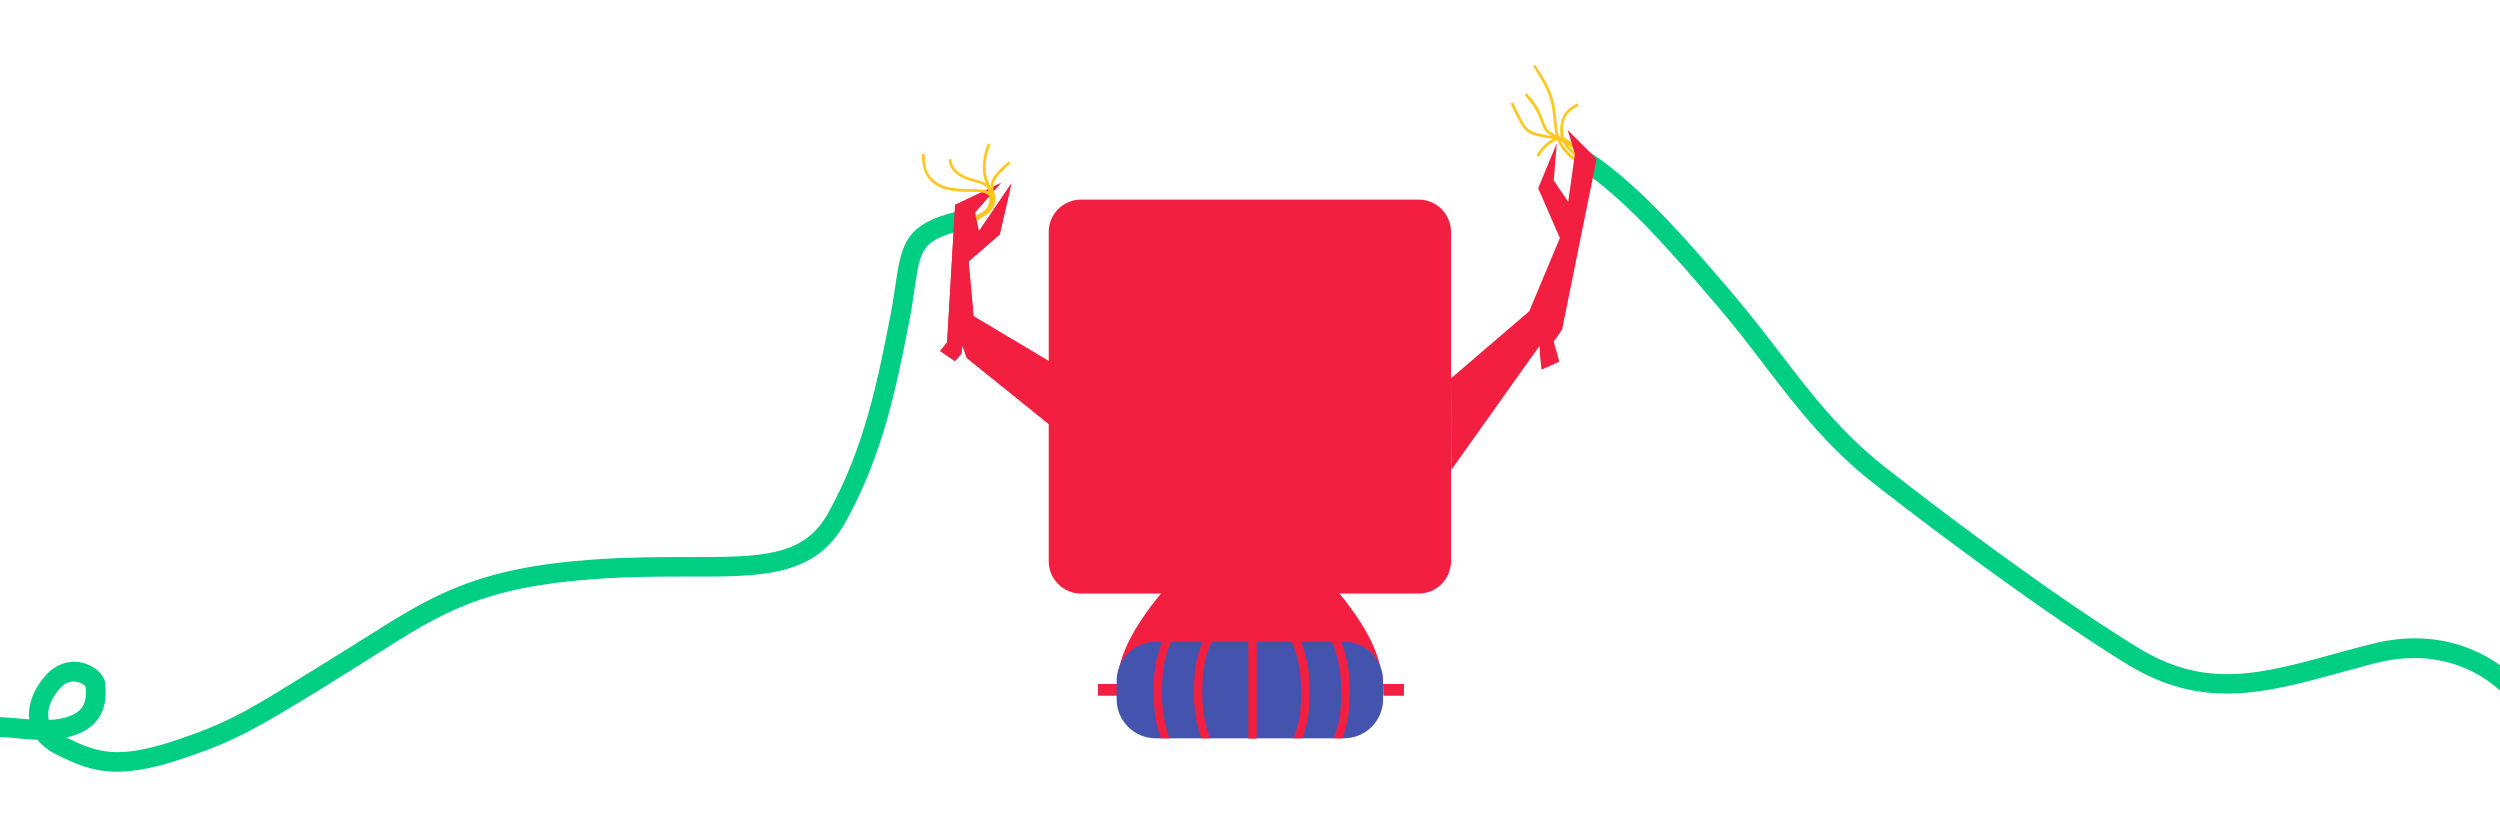 <?xml version="1.0" encoding="utf-8"?>
<!-- Generator: Adobe Illustrator 21.0.2, SVG Export Plug-In . SVG Version: 6.00 Build 0)  -->
<svg version="1.1" id="Layer_1" xmlns="http://www.w3.org/2000/svg" xmlns:xlink="http://www.w3.org/1999/xlink" x="0px" y="0px"
	 viewBox="0 0 898 300" style="enable-background:new 0 0 898 300;" xml:space="preserve">
<style type="text/css">
	.st0{clip-path:url(#SVGID_2_);}
	.st1{clip-path:url(#SVGID_4_);}
	.st2{fill:#F21F40;}
	.st3{clip-path:url(#SVGID_6_);}
	.st4{clip-path:url(#SVGID_8_);}
	.st5{fill:#00CE83;}
	.st6{fill:#FFC71E;}
	.st7{clip-path:url(#SVGID_10_);}
	.st8{clip-path:url(#SVGID_12_);}
	.st9{clip-path:url(#SVGID_14_);}
	.st10{clip-path:url(#SVGID_16_);}
	.st11{clip-path:url(#SVGID_18_);}
	.st12{clip-path:url(#SVGID_20_);}
	.st13{fill:#2A3268;}
	.st14{clip-path:url(#SVGID_22_);}
	.st15{clip-path:url(#SVGID_24_);}
	.st16{fill:#F8F5F9;}
	.st17{clip-path:url(#SVGID_26_);}
	.st18{clip-path:url(#SVGID_28_);}
	.st19{clip-path:url(#SVGID_30_);}
	.st20{clip-path:url(#SVGID_32_);}
	.st21{fill:#84C7FE;}
	.st22{clip-path:url(#SVGID_34_);}
	.st23{clip-path:url(#SVGID_36_);}
	.st24{clip-path:url(#SVGID_38_);}
	.st25{opacity:0.76;clip-path:url(#SVGID_40_);}
	.st26{fill:#090909;}
	.st27{clip-path:url(#SVGID_42_);}
	.st28{opacity:0.76;clip-path:url(#SVGID_44_);}
	.st29{clip-path:url(#SVGID_46_);}
	.st30{clip-path:url(#SVGID_48_);}
	.st31{clip-path:url(#SVGID_50_);}
	.st32{clip-path:url(#SVGID_52_);}
	.st33{clip-path:url(#SVGID_54_);}
	.st34{clip-path:url(#SVGID_56_);}
	.st35{clip-path:url(#SVGID_58_);}
	.st36{clip-path:url(#SVGID_60_);}
	.st37{fill:#4453AE;}
	.st38{clip-path:url(#SVGID_62_);}
	.st39{clip-path:url(#SVGID_64_);}
	.st40{clip-path:url(#SVGID_66_);}
	.st41{clip-path:url(#SVGID_68_);}
</style>
<g>
	<g>
		<defs>
			<polyline id="SVGID_1_" points="401.7,245.7 394.4,245.7 394.4,249.9 401.8,249.9 			"/>
		</defs>
		<clipPath id="SVGID_2_">
			<use xlink:href="#SVGID_1_"  style="overflow:visible;"/>
		</clipPath>
		<g class="st0">
			<defs>
				<rect id="SVGID_3_" x="-683" y="-37.8" width="3838.2" height="3051.7"/>
			</defs>
			<clipPath id="SVGID_4_">
				<use xlink:href="#SVGID_3_"  style="overflow:visible;"/>
			</clipPath>
			<g class="st1">
				<rect x="391.4" y="242.7" class="st2" width="13.5" height="10.3"/>
			</g>
		</g>
	</g>
	<g>
		<defs>
			<polyline id="SVGID_5_" points="496.9,249.9 504.3,249.9 504.3,245.7 496.8,245.7 			"/>
		</defs>
		<clipPath id="SVGID_6_">
			<use xlink:href="#SVGID_5_"  style="overflow:visible;"/>
		</clipPath>
		<g class="st3">
			<defs>
				<rect id="SVGID_7_" x="-683" y="-37.8" width="3838.2" height="3051.7"/>
			</defs>
			<clipPath id="SVGID_8_">
				<use xlink:href="#SVGID_7_"  style="overflow:visible;"/>
			</clipPath>
			<g class="st4">
				<rect x="493.8" y="242.7" class="st2" width="13.5" height="10.3"/>
			</g>
		</g>
	</g>
	<g>
		<g>
			<path class="st5" d="M42.1,277.2c-8.4,0-14.4-2.5-21.5-6c-3.4-1.7-5.7-3.6-7.2-5.5c-1.6,0-3.3-0.2-5-0.3
				c-17.4-1.7-20.8-0.8-26.9,0.9c-3.8,1-8.5,2.3-17.4,3.5c-15.7,2-20.9,0.2-26.4-1.7c-3.1-1.1-6.3-2.2-12.1-2.8
				c-15.2-1.4-30.7,6.1-30.8,6.1l-3.1-6.3c0.7-0.3,17.4-8.5,34.6-6.8c6.6,0.6,10.4,2,13.7,3.1c5.1,1.8,9.2,3.2,23.2,1.4
				c8.4-1.1,12.9-2.3,16.5-3.3c6.7-1.9,10.8-3,29.5-1.2c0.4,0,0.9,0.1,1.3,0.1c-0.6-5.3,1.6-11.1,6.3-16.2c3.9-4.2,9.4-5.6,14.5-3.6
				c3.9,1.5,6.6,4.6,6.6,7.7c0,0.2,0,0.4,0,0.7c0.1,2.6,0.4,8.6-4.4,13.2c-2.4,2.3-5.6,3.8-9.7,4.7c0,0,0,0,0,0
				c11,5.4,18.3,8.1,39.7,0.9c18.7-6.3,26-10.8,47.4-24.1c3.2-2,6.6-4.1,10.5-6.5c3.4-2.1,6.6-4.1,9.6-6
				c24-15.2,39.9-25.2,81.9-28.2c12.8-0.9,24.2-0.9,34.2-0.9c25.9,0,41.5,0.1,50.3-15.7c13.2-23.6,17.9-47.9,22.5-71.4
				c0.8-4.1,1.3-7.8,1.8-11c2.3-15.9,4.1-22.5,26.3-27l1.4,6.9c-18.3,3.7-18.7,7.1-20.8,21.2c-0.5,3.3-1,7-1.8,11.3
				c-4.7,24-9.5,48.9-23.3,73.5c-10.8,19.3-29.9,19.3-56.4,19.2c-9.9,0-21.1,0-33.6,0.9c-40.2,2.9-54.7,12-78.6,27.2
				c-3.1,1.9-6.3,4-9.7,6.1c-3.8,2.4-7.3,4.5-10.4,6.5C93.1,261,85.1,266,65.6,272.5C55.7,275.8,48.3,277.2,42.1,277.2z M26.4,244.8
				c-1.7,0-3.2,0.7-4.6,2.2c-3.4,3.6-5,7.8-4.4,11c0,0.2,0.1,0.4,0.1,0.6c6.3-0.3,9.4-1.9,11.1-3.5c2.5-2.4,2.3-5.7,2.2-7.7
				c0-0.3,0-0.5,0-0.7c-0.3-0.5-1.6-1.6-3.5-1.8C27,244.8,26.7,244.8,26.4,244.8z"/>
		</g>
	</g>
	<g>
		<g>
			<path class="st5" d="M901.7,251.9c-0.7-0.9-17.2-21.9-48.9-13.6c-3.8,1-7.5,2-11.1,3c-28.3,7.8-50.6,13.9-77.8-2.8
				c-27.6-17-65.2-44.8-91.2-65.1c-16.4-12.9-27.4-27.2-39-42.3c-5-6.6-10.2-13.4-16.1-20.3c-17.3-20.4-35.5-41.3-52.2-51.4l3.6-6
				c17.6,10.7,35.6,31.1,54,52.8c5.9,7,11.2,13.9,16.3,20.5c11.3,14.8,22,28.7,37.8,41.1c25.9,20.3,63.2,47.9,90.6,64.7
				c24.6,15.1,43.6,9.9,72.2,2c3.6-1,7.3-2,11.2-3c36.4-9.6,55.5,15.1,56.3,16.1L901.7,251.9z"/>
		</g>
	</g>
	<g>
		<path class="st6" d="M567.9,57.4c-0.3-0.2-7.5-3.9-7.5-10.4c0-6.1,2.9-7.9,5.6-9.6l0.5-0.3L567,38l-0.5,0.3
			c-2.6,1.6-5.1,3.1-5.1,8.7c0,5.9,6.9,9.4,7,9.5L567.9,57.4z"/>
	</g>
	<g>
		<path class="st6" d="M568,59c-0.1,0-8.5-3.2-9.6-12.7c-0.1-1.2-0.3-2.3-0.4-3.4c-0.7-6.6-1-9.4-7.3-19.1l0.8-0.5
			c6.5,9.9,6.8,12.9,7.5,19.6c0.1,1,0.2,2.1,0.4,3.3c1,8.8,8.9,11.8,9,11.8L568,59z"/>
	</g>
	<g>
		<path class="st6" d="M569.2,57.9c0,0-2.8-4.8-7.9-7.2l-1.1-0.5c-4.4-2-5.2-2.3-6.8-6.8c-1.6-4.4-3.7-6.9-5.7-9.2l0.7-0.7
			c2.1,2.3,4.3,4.9,5.9,9.5c1.4,4.1,1.9,4.3,6.3,6.2l1.1,0.5c5.5,2.4,8.3,7.4,8.4,7.6L569.2,57.9z"/>
	</g>
	<g>
		<path class="st6" d="M570.4,59.1c-0.1-0.1-5.7-7.9-12-9.1c-1.1-0.2-2.1-0.4-3-0.5c-4.6-0.8-7.1-1.2-9.3-5.3
			c-2.5-4.6-3.4-6.9-3.5-7l0.9-0.4c0,0,1,2.3,3.4,6.9c2,3.6,4,4,8.5,4.8c0.9,0.2,1.9,0.3,3,0.5c6.7,1.3,12.3,9.2,12.6,9.5
			L570.4,59.1z"/>
	</g>
	<g>
		<path class="st6" d="M569.9,59.9c-1.6-2.9-6.6-10.3-10.1-9.6c-4.3,0.9-7,5.9-7,6l-0.9-0.5c0.1-0.2,2.9-5.4,7.7-6.5
			c4.9-1,10.9,9.6,11.2,10.1L569.9,59.9z"/>
	</g>
	<g>
		<defs>
			<path id="SVGID_9_" d="M388.9,95.5c0-6.4,5.2-11.6,11.6-11.6h96.9c6.4,0,11.6,5.2,11.6,11.6V190c0,6.4-5.2,11.6-11.6,11.6h-96.9
				c-6.4,0-11.6-5.2-11.6-11.6V95.5z"/>
		</defs>
		<clipPath id="SVGID_10_">
			<use xlink:href="#SVGID_9_"  style="overflow:visible;"/>
		</clipPath>
		<g class="st7">
			<defs>
				<rect id="SVGID_11_" x="-683" y="-36.8" width="3838.2" height="3051.7"/>
			</defs>
			<clipPath id="SVGID_12_">
				<use xlink:href="#SVGID_11_"  style="overflow:visible;"/>
			</clipPath>
			<g class="st8">
				<rect x="385.9" y="80.9" class="st6" width="126.2" height="123.8"/>
			</g>
		</g>
	</g>
	<g>
		<defs>
			<polyline id="SVGID_13_" points="377.2,130 349.7,113.6 347.9,93.9 359.1,84.2 363.3,65.9 351.6,83.1 350.2,76.4 359.7,65.6 
				343.1,73.5 340.2,123 337.7,126.1 343,129.7 345.3,127.1 345.7,124.2 347.3,128.6 377.1,152.6 			"/>
		</defs>
		<clipPath id="SVGID_14_">
			<use xlink:href="#SVGID_13_"  style="overflow:visible;"/>
		</clipPath>
		<g class="st9">
			<defs>
				<rect id="SVGID_15_" x="-683" y="-36.8" width="3838.2" height="3051.7"/>
			</defs>
			<clipPath id="SVGID_16_">
				<use xlink:href="#SVGID_15_"  style="overflow:visible;"/>
			</clipPath>
			<g class="st10">
				<rect x="334.7" y="62.6" class="st2" width="45.6" height="93"/>
			</g>
		</g>
	</g>
	<g>
		<defs>
			<polyline id="SVGID_17_" points="521.2,135.9 549.3,111.8 560.3,85.5 552.5,67.6 559.2,51.5 558.1,64.8 563.3,72.5 565.7,55.3 
				563.1,46.7 573.5,57.1 561.1,118.4 558.1,122.7 560.1,129.9 553.7,132.8 553.1,126.9 553,124.2 521.3,168.8 			"/>
		</defs>
		<clipPath id="SVGID_18_">
			<use xlink:href="#SVGID_17_"  style="overflow:visible;"/>
		</clipPath>
		<g class="st11">
			<defs>
				<rect id="SVGID_19_" x="-683" y="-36.8" width="3838.2" height="3051.7"/>
			</defs>
			<clipPath id="SVGID_20_">
				<use xlink:href="#SVGID_19_"  style="overflow:visible;"/>
			</clipPath>
			<g class="st12">
				<rect x="518.2" y="43.7" class="st2" width="58.4" height="128.1"/>
			</g>
		</g>
	</g>
	<g>
		<g>
			<polygon class="st13" points="485.6,187.2 475.8,165.7 466.1,182.9 453.8,163.7 448.2,177.3 441.3,162.6 435.5,170.1 
				430.8,160.8 418.2,180.7 398,159.8 389.6,166.8 385.8,162.3 398.4,151.6 417.2,171 431.4,148.6 436.6,159 442.6,151.2 
				447.8,162.3 452.6,150.7 465.8,171.3 476.3,152.5 487,175.7 497.9,161.7 513.2,174.8 509.3,179.4 498.8,170.3 			"/>
		</g>
	</g>
	<g>
		<defs>
			<circle id="SVGID_21_" cx="419.1" cy="119" r="24.7"/>
		</defs>
		<clipPath id="SVGID_22_">
			<use xlink:href="#SVGID_21_"  style="overflow:visible;"/>
		</clipPath>
		<g class="st14">
			<defs>
				<rect id="SVGID_23_" x="-683" y="-36.8" width="3838.2" height="3051.7"/>
			</defs>
			<clipPath id="SVGID_24_">
				<use xlink:href="#SVGID_23_"  style="overflow:visible;"/>
			</clipPath>
			<g class="st15">
				<rect x="391.4" y="91.2" class="st16" width="55.5" height="55.5"/>
			</g>
		</g>
	</g>
	<g>
		<defs>
			<circle id="SVGID_25_" cx="477.6" cy="119" r="24.7"/>
		</defs>
		<clipPath id="SVGID_26_">
			<use xlink:href="#SVGID_25_"  style="overflow:visible;"/>
		</clipPath>
		<g class="st17">
			<defs>
				<rect id="SVGID_27_" x="-683" y="-36.8" width="3838.2" height="3051.7"/>
			</defs>
			<clipPath id="SVGID_28_">
				<use xlink:href="#SVGID_27_"  style="overflow:visible;"/>
			</clipPath>
			<g class="st18">
				<rect x="449.9" y="91.2" class="st16" width="55.5" height="55.5"/>
			</g>
		</g>
	</g>
	<g>
		<defs>
			<circle id="SVGID_29_" cx="419.1" cy="119" r="17.4"/>
		</defs>
		<use xlink:href="#SVGID_29_"  style="overflow:visible;fill-rule:evenodd;clip-rule:evenodd;fill:#84C7FE;"/>
		<clipPath id="SVGID_30_">
			<use xlink:href="#SVGID_29_"  style="overflow:visible;"/>
		</clipPath>
		<g class="st19">
			<defs>
				<rect id="SVGID_31_" x="-683" y="-36.8" width="3838.2" height="3051.7"/>
			</defs>
			<use xlink:href="#SVGID_31_"  style="overflow:visible;fill:#84C7FE;"/>
			<clipPath id="SVGID_32_">
				<use xlink:href="#SVGID_31_"  style="overflow:visible;"/>
			</clipPath>
			<g class="st20">
				<rect x="398.7" y="98.6" class="st21" width="40.9" height="40.9"/>
			</g>
		</g>
	</g>
	<g>
		<defs>
			<circle id="SVGID_33_" cx="477.6" cy="119" r="17.4"/>
		</defs>
		<clipPath id="SVGID_34_">
			<use xlink:href="#SVGID_33_"  style="overflow:visible;"/>
		</clipPath>
		<g class="st22">
			<defs>
				<rect id="SVGID_35_" x="-683" y="-36.8" width="3838.2" height="3051.7"/>
			</defs>
			<clipPath id="SVGID_36_">
				<use xlink:href="#SVGID_35_"  style="overflow:visible;"/>
			</clipPath>
			<g class="st23">
				<rect x="457.2" y="98.6" class="st21" width="40.9" height="40.9"/>
			</g>
		</g>
	</g>
	<g>
		<defs>
			<circle id="SVGID_37_" cx="419.1" cy="119" r="5.8"/>
		</defs>
		<use xlink:href="#SVGID_37_"  style="overflow:visible;fill-rule:evenodd;clip-rule:evenodd;fill:#090909;"/>
		<clipPath id="SVGID_38_">
			<use xlink:href="#SVGID_37_"  style="overflow:visible;"/>
		</clipPath>
		<g class="st24">
			<defs>
				<rect id="SVGID_39_" x="-683" y="-36.8" width="3838.2" height="3051.7"/>
			</defs>
			<use xlink:href="#SVGID_39_"  style="overflow:visible;fill:#090909;"/>
			<clipPath id="SVGID_40_">
				<use xlink:href="#SVGID_39_"  style="overflow:visible;"/>
			</clipPath>
			<g class="st25">
				<rect x="410.3" y="110.1" class="st26" width="17.7" height="17.7"/>
			</g>
		</g>
	</g>
	<g>
		<defs>
			<circle id="SVGID_41_" cx="477.6" cy="119" r="5.8"/>
		</defs>
		<use xlink:href="#SVGID_41_"  style="overflow:visible;fill-rule:evenodd;clip-rule:evenodd;fill:#090909;"/>
		<clipPath id="SVGID_42_">
			<use xlink:href="#SVGID_41_"  style="overflow:visible;"/>
		</clipPath>
		<g class="st27">
			<defs>
				<rect id="SVGID_43_" x="-683" y="-36.8" width="3838.2" height="3051.7"/>
			</defs>
			<use xlink:href="#SVGID_43_"  style="overflow:visible;fill:#090909;"/>
			<clipPath id="SVGID_44_">
				<use xlink:href="#SVGID_43_"  style="overflow:visible;"/>
			</clipPath>
			<g class="st28">
				<rect x="468.8" y="110.1" class="st26" width="17.7" height="17.7"/>
			</g>
		</g>
	</g>
	<g>
		<defs>
			<path id="SVGID_45_" d="M397.5,107.7c4.1-8,12.4-13.4,22-13.4c9.5,0,17.8,5.4,21.9,13.3c-19.3-11.4-40.7-1.4-43.8,0.1
				L397.5,107.7z"/>
		</defs>
		<use xlink:href="#SVGID_45_"  style="overflow:visible;fill-rule:evenodd;clip-rule:evenodd;fill:#2A3268;"/>
		<clipPath id="SVGID_46_">
			<use xlink:href="#SVGID_45_"  style="overflow:visible;"/>
		</clipPath>
		<g class="st29">
			<defs>
				<rect id="SVGID_47_" x="-683" y="-36.8" width="3838.2" height="3051.7"/>
			</defs>
			<use xlink:href="#SVGID_47_"  style="overflow:visible;fill:#2A3268;"/>
			<clipPath id="SVGID_48_">
				<use xlink:href="#SVGID_47_"  style="overflow:visible;"/>
			</clipPath>
			<g class="st30">
				<rect x="394.4" y="91.2" class="st2" width="50" height="19.6"/>
			</g>
		</g>
	</g>
	<g>
		<defs>
			<path id="SVGID_49_" d="M456,107.7c4.1-8,12.4-13.4,22-13.4c9.5,0,17.8,5.4,21.9,13.3c-19.3-11.4-40.7-1.4-43.8,0.1L456,107.7z"
				/>
		</defs>
		<use xlink:href="#SVGID_49_"  style="overflow:visible;fill-rule:evenodd;clip-rule:evenodd;fill:#2A3268;"/>
		<clipPath id="SVGID_50_">
			<use xlink:href="#SVGID_49_"  style="overflow:visible;"/>
		</clipPath>
		<g class="st31">
			<defs>
				<rect id="SVGID_51_" x="-683" y="-36.8" width="3838.2" height="3051.7"/>
			</defs>
			<use xlink:href="#SVGID_51_"  style="overflow:visible;fill:#2A3268;"/>
			<clipPath id="SVGID_52_">
				<use xlink:href="#SVGID_51_"  style="overflow:visible;"/>
			</clipPath>
			<g class="st32">
				<rect x="452.9" y="91.2" class="st2" width="50" height="19.6"/>
			</g>
		</g>
	</g>
	<g>
		<defs>
			<path id="SVGID_53_" d="M401.8,243.4c0,0-1.5-10.2,15.7-30.8l63.4,0.3c16.7,20.2,15.2,30.5,15.2,30.5l-94,0"/>
		</defs>
		<clipPath id="SVGID_54_">
			<use xlink:href="#SVGID_53_"  style="overflow:visible;"/>
		</clipPath>
		<g class="st33">
			<defs>
				<rect id="SVGID_55_" x="-683" y="-36.8" width="3838.2" height="3051.7"/>
			</defs>
			<clipPath id="SVGID_56_">
				<use xlink:href="#SVGID_55_"  style="overflow:visible;"/>
			</clipPath>
			<g class="st34">
				<rect x="398.7" y="209.5" class="st2" width="100.4" height="36.9"/>
			</g>
		</g>
	</g>
	<g>
		<defs>
			<path id="SVGID_57_" d="M401.1,244.5c0-7.7,6.3-14,14-14h67.7c7.7,0,14,6.3,14,14v6.7c0,7.7-6.3,14-14,14h-67.7
				c-7.7,0-14-6.3-14-14V244.5z"/>
		</defs>
		<clipPath id="SVGID_58_">
			<use xlink:href="#SVGID_57_"  style="overflow:visible;"/>
		</clipPath>
		<g class="st35">
			<defs>
				<rect id="SVGID_59_" x="-683" y="-37.8" width="3838.2" height="3051.7"/>
			</defs>
			<clipPath id="SVGID_60_">
				<use xlink:href="#SVGID_59_"  style="overflow:visible;"/>
			</clipPath>
			<g class="st36">
				<rect x="398.1" y="227.4" class="st37" width="101.8" height="40.9"/>
			</g>
		</g>
	</g>
	<g>
		<path class="st6" d="M348.4,79.9c-0.6,0-1-0.2-1.1-0.2l0.5-0.9c0,0,1.9,0.9,5.8-2.9c2.7-2.5,2.5-4.8,2.3-7
			c-0.1-1.2-0.2-2.5,0.2-3.7c1.1-3.3,6-7,6.3-7.2l0.6,0.8c0,0-4.9,3.6-5.9,6.7c-0.3,1-0.3,2.1-0.2,3.3c0.2,2.3,0.4,4.9-2.6,7.8
			C351.4,79.4,349.5,79.9,348.4,79.9z"/>
	</g>
	<g>
		<path class="st6" d="M346.9,79.3l-0.1-1c0.1,0,5.6-0.8,7.5-3.4c2-2.6,0.8-6.7-0.5-9.9c-1.5-3.9-0.7-9.9,1.1-13.5l0.9,0.4
			c-1.6,3.3-2.5,9.1-1,12.7c1.4,3.5,2.7,7.9,0.4,10.9C352.9,78.4,347.1,79.3,346.9,79.3z"/>
	</g>
	<g>
		<path class="st6" d="M347.5,79.7l-0.2-1c0.1,0,6.6-1.2,8.4-4.3c0.9-1.6,1.1-3.4,0.4-5c-0.8-1.9-2.7-3.2-5.6-3.9
			c-8-1.9-9.7-5.6-9.7-8.3h1c0,3.4,3.1,6,9,7.4c4,0.9,5.6,2.9,6.3,4.4c0.8,1.8,0.6,4-0.5,5.9C354.5,78.4,347.8,79.6,347.5,79.7z"/>
	</g>
	<g>
		<path class="st6" d="M347.5,79.6L347.5,79.6l0-1c0,0,0,0,0,0c0.3,0,5.6-0.1,7.7-4.8c0.6-1.4,0.7-2.6,0.2-3.3
			c-0.9-1.4-3.7-1.6-6.3-1.6l-0.7,0c-3.4,0-10.4,0.1-14.3-4.1c-2.1-2.3-3.1-5.5-2.9-9.5l1,0.1c-0.2,3.7,0.6,6.7,2.6,8.7
			c3.7,3.9,10.4,3.8,13.6,3.8l0.7,0c3,0,6,0.2,7.2,2c0.7,1,0.6,2.5-0.1,4.2C353.7,79.6,347.6,79.6,347.5,79.6z"/>
	</g>
	<g>
		<defs>
			<polyline id="SVGID_61_" points="377.2,130 349.7,113.6 347.9,93.9 359.1,84.2 363.3,65.9 351.6,83.1 350.2,76.4 347.5,73.2 
				343.1,73.5 340.2,123 337.7,126.1 343,129.7 345.3,127.1 345.7,124.2 347.3,128.6 377.1,152.6 			"/>
		</defs>
		<clipPath id="SVGID_62_">
			<use xlink:href="#SVGID_61_"  style="overflow:visible;"/>
		</clipPath>
		<g class="st38">
			<defs>
				<rect id="SVGID_63_" x="-683" y="-36.8" width="3838.2" height="3051.7"/>
			</defs>
			<clipPath id="SVGID_64_">
				<use xlink:href="#SVGID_63_"  style="overflow:visible;"/>
			</clipPath>
			<g class="st39">
				<rect x="334.7" y="62.6" class="st2" width="45.6" height="93"/>
			</g>
		</g>
	</g>
	<g>
		<defs>
			<path id="SVGID_65_" d="M388.9,95.5c0-6.4,5.2-11.6,11.6-11.6h96.9c6.4,0,11.6,5.2,11.6,11.6V190c0,6.4-5.2,11.6-11.6,11.6h-96.9
				c-6.4,0-11.6-5.2-11.6-11.6V95.5z M376.7,83.3c0-6.4,5.2-11.6,11.6-11.6h121.3c6.4,0,11.6,5.2,11.6,11.6v118.3
				c0,6.4-5.2,11.6-11.6,11.6H388.3c-6.4,0-11.6-5.2-11.6-11.6V83.3z"/>
		</defs>
		<clipPath id="SVGID_66_">
			<use xlink:href="#SVGID_65_"  style="overflow:visible;"/>
		</clipPath>
		<g class="st40">
			<defs>
				<rect id="SVGID_67_" x="-683" y="-36.8" width="3838.2" height="3051.7"/>
			</defs>
			<clipPath id="SVGID_68_">
				<use xlink:href="#SVGID_67_"  style="overflow:visible;"/>
			</clipPath>
			<g class="st41">
				<rect x="373.7" y="68.7" class="st2" width="150.6" height="147.6"/>
			</g>
		</g>
	</g>
	<g>
		<path class="st2" d="M481.8,249c-0.1,4.7-0.1,9.6-2.8,16.2h3.2c2.5-6.5,2.5-11.5,2.6-16.2l0-0.8c0.2-11.6-3.5-18.7-3.7-19
			l-2.7,1.4c0,0.1,3.5,6.7,3.3,17.6L481.8,249z"/>
	</g>
	<g>
		<path class="st2" d="M467.4,249c-0.1,4.7-0.1,9.6-2.8,16.2h3.2c2.5-6.5,2.5-11.5,2.6-16.2l0-0.8c0.2-11.6-3.5-18.7-3.7-19
			l-2.7,1.4c0,0.1,3.5,6.7,3.3,17.6L467.4,249z"/>
	</g>
	<g>
		<rect x="448.4" y="229.3" class="st2" width="3" height="36"/>
	</g>
	<g>
		<path class="st2" d="M434.7,265.2c-1-2.4-2.9-8.2-2.8-16.4l0-0.8c0.1-5,0.1-10.2,3.3-17.5l-2.7-1.2c-3.5,7.8-3.5,13.3-3.6,18.7
			l0,0.8c-0.1,7.7,1.5,13.4,2.6,16.4H434.7z"/>
	</g>
	<g>
		<path class="st2" d="M420.2,265.2c-1-2.4-2.9-8.2-2.8-16.4l0-0.8c0.1-5,0.1-10.2,3.3-17.5l-2.7-1.2c-3.5,7.8-3.5,13.3-3.6,18.7
			l0,0.8c-0.1,7.7,1.5,13.4,2.6,16.4H420.2z"/>
	</g>
</g>
</svg>
